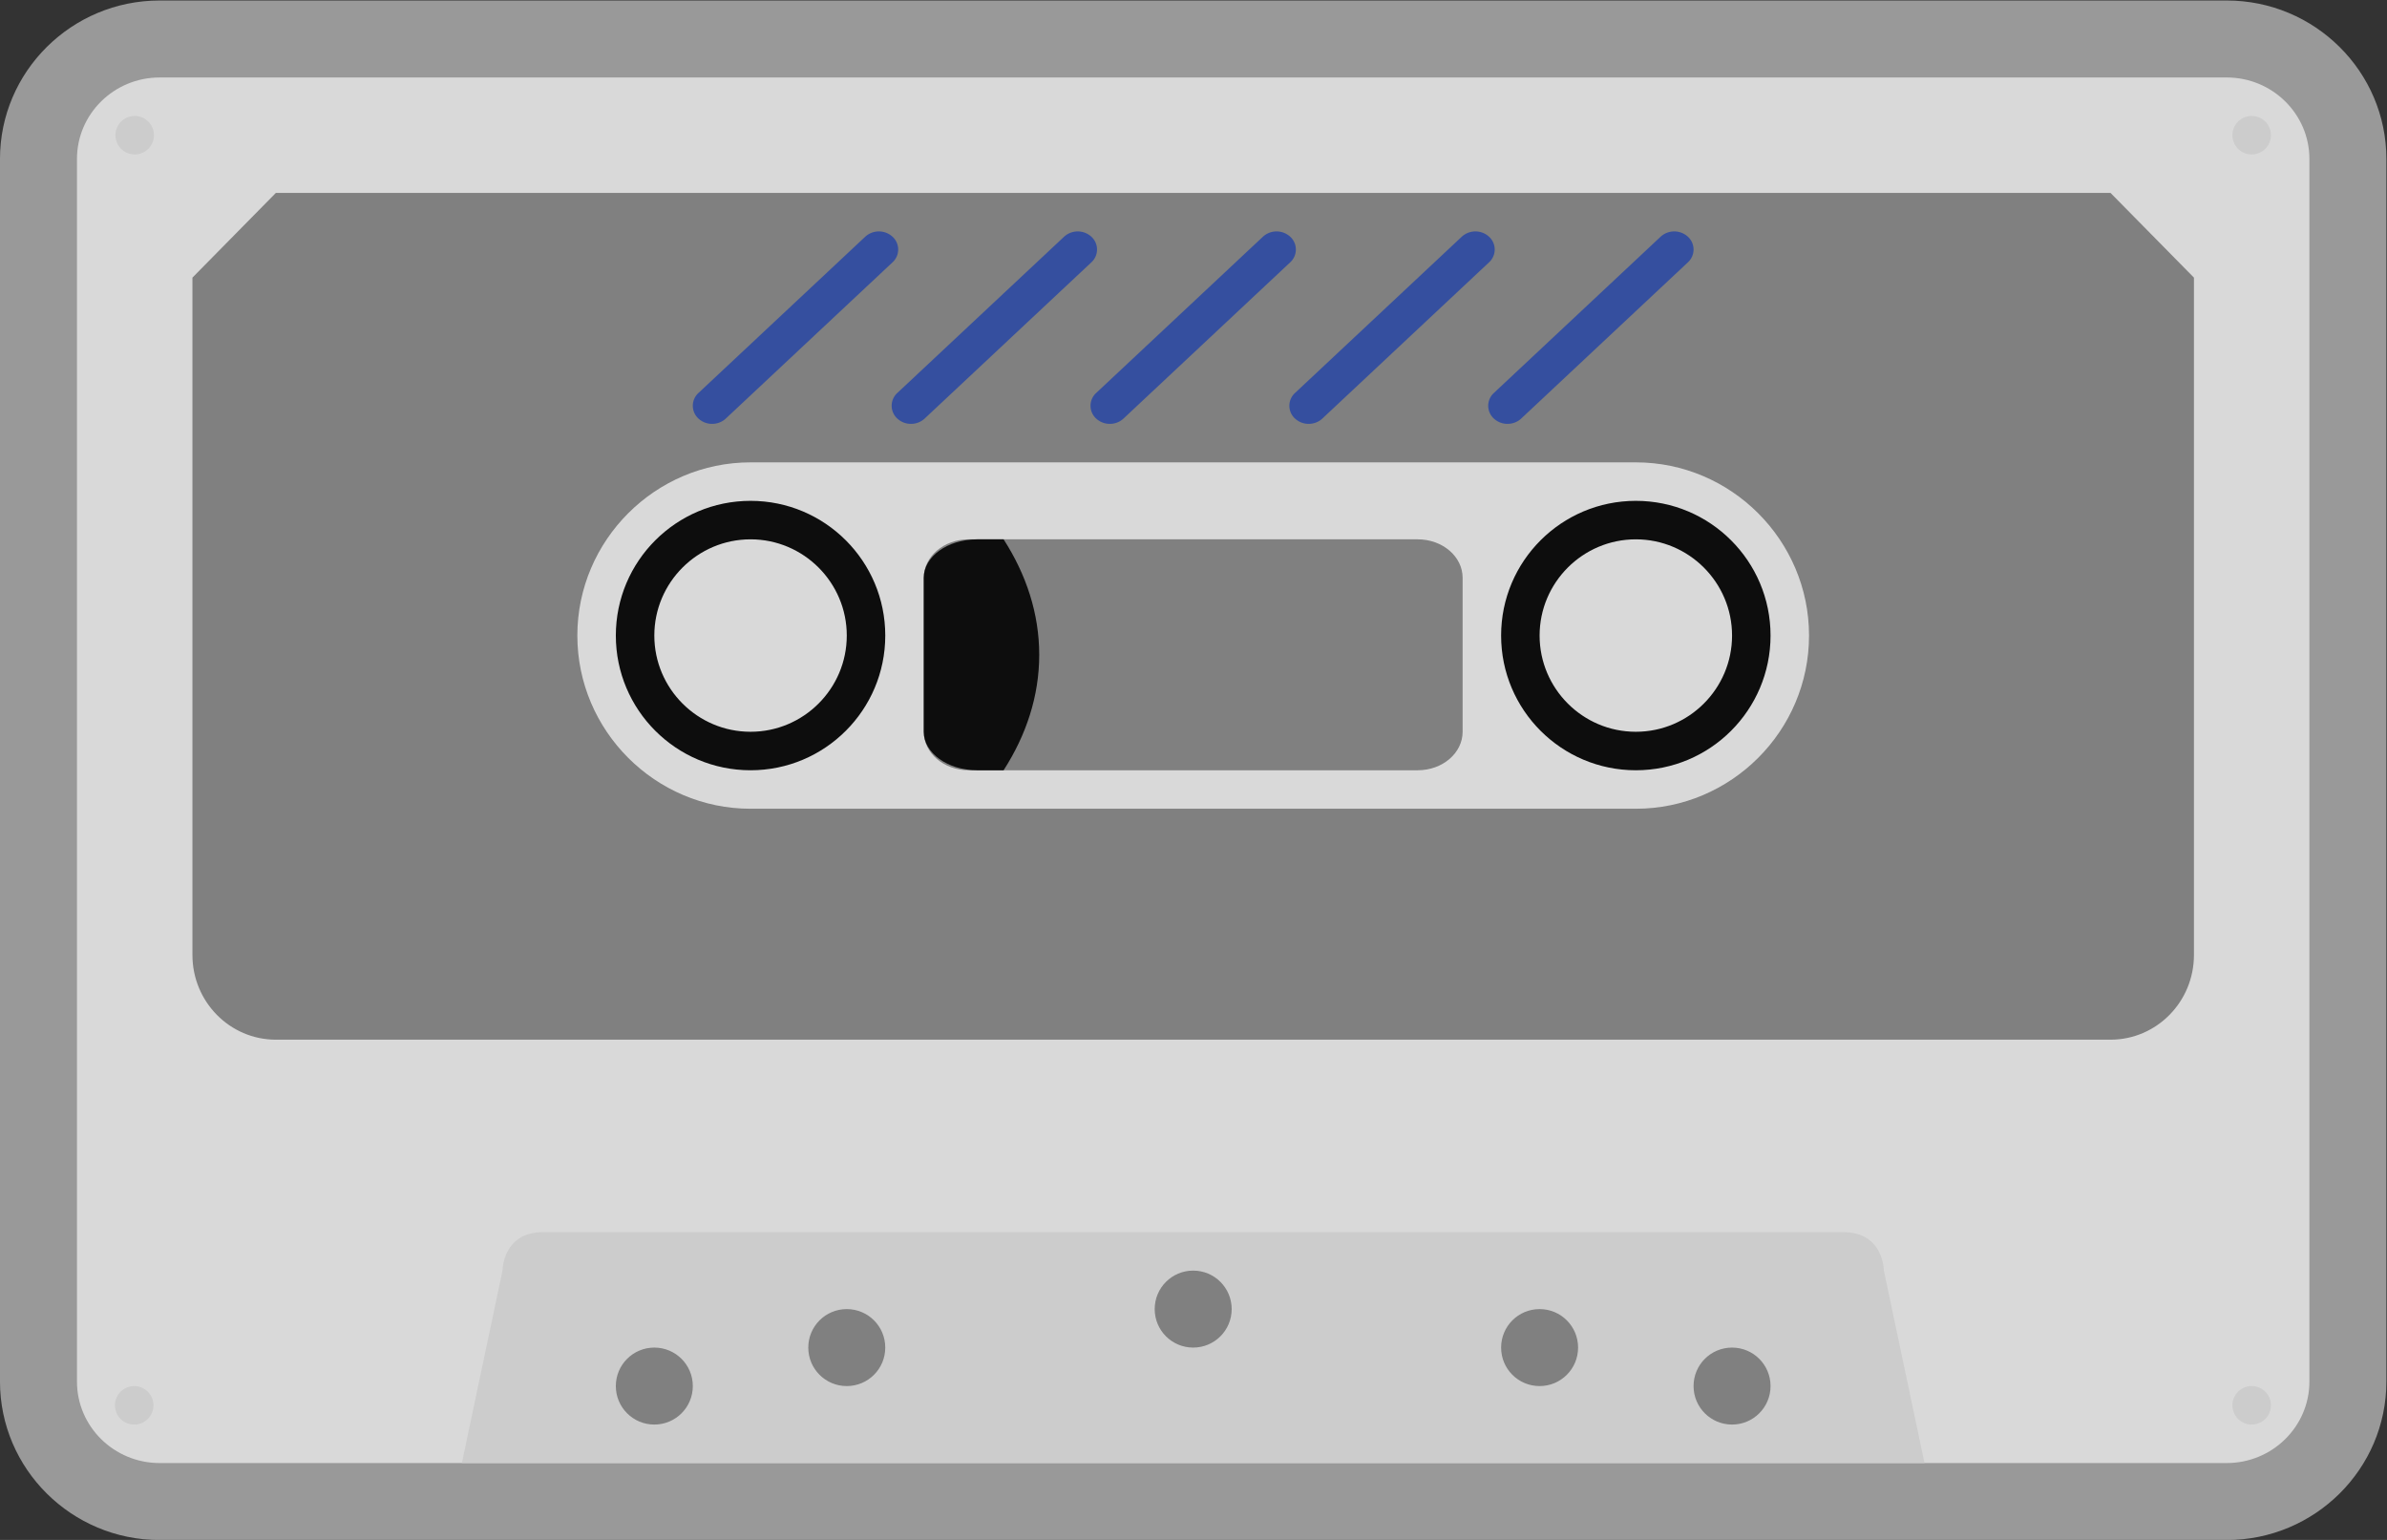 <svg xmlns="http://www.w3.org/2000/svg" width="330.666" height="213.333"><rect width="100%" height="100%" fill="#333333" stroke="none"/><clipPath id="a"><path d="M0 256h256V0H0z"/></clipPath><clipPath id="b"><path d="M4 208h248V48H4z"/></clipPath><g clip-path="url(#a)" transform="matrix(1.333 0 0 -1.333 -5.334 277.333)"><g clip-path="url(#b)" opacity=".5"><path fill="#fff" d="M235.408 208H20.593C11.443 208 4 200.611 4 191.529V64.471C4 55.389 11.444 48 20.593 48h214.814C244.557 48 252 55.389 252 64.471v127.058c0 9.082-7.444 16.471-16.593 16.471"/></g><path fill="#d9d9d9" d="M174 128c-7.728 0-14 6.268-14 14s6.272 14 14 14 14-6.267 14-14-6.272-14-14-14m-92 0c-7.728 0-14 6.267-14 14s6.272 14 14 14 14-6.267 14-14-6.272-14-14-14m153.407 72H20.593C15.85 200 12 196.205 12 191.529V64.471C12 59.795 15.85 56 20.593 56h214.814c4.743 0 8.593 3.795 8.593 8.471v127.058c0 4.676-3.85 8.471-8.593 8.471"/><path fill="gray" d="M174 128c-7.728 0-14 6.267-14 14s6.272 14 14 14 14-6.267 14-14-6.272-14-14-14m-92 0c-7.728 0-14 6.267-14 14s6.272 14 14 14 14-6.267 14-14-6.272-14-14-14m141.333 60H32.667L24 179.2v-70.4c0-4.858 3.883-8.8 8.667-8.8h190.666c4.784 0 8.667 3.942 8.667 8.8v70.4z"/><path fill="#d9d9d9" d="M174 124H82c-9.9 0-18 8.1-18 18s8.1 18 18 18h92c9.9 0 18-8.1 18-18s-8.1-18-18-18"/><path fill="#ccc" d="M199.778 76s0 4-4.235 4H60.445c-4.223 0-4.223-4-4.223-4L52 56h152z"/><path fill="gray" d="M72 60c-2.212 0-4 1.788-4 4s1.788 4 4 4 4-1.788 4-4-1.788-4-4-4m20 4c-2.212 0-4 1.788-4 4s1.788 4 4 4 4-1.788 4-4-1.788-4-4-4m36 4c-2.212 0-4 1.788-4 4s1.788 4 4 4 4-1.788 4-4-1.788-4-4-4m36-4c-2.212 0-4 1.788-4 4s1.788 4 4 4 4-1.788 4-4-1.788-4-4-4m20-4c-2.212 0-4 1.788-4 4s1.788 4 4 4 4-1.788 4-4-1.788-4-4-4"/><path fill="#ccc" d="M18.035 60a2 2 0 1 0-.07 3.998 2 2 0 0 0 .07-3.998M18 192a2 2 0 1 0 .001 4.001A2 2 0 0 0 18 192M238 60a2 2 0 1 0 .001 4.001A2 2 0 0 0 238 60m0 132a2 2 0 1 0 .001 4.001A2 2 0 0 0 238 192"/><path fill="#0d0d0d" d="M82 156c-7.728 0-14-6.267-14-14s6.272-14 14-14 14 6.267 14 14-6.272 14-14 14m0-4c5.514 0 10-4.486 10-10s-4.486-10-10-10-10 4.486-10 10 4.486 10 10 10m92 4c-7.728 0-14-6.267-14-14s6.272-14 14-14 14 6.267 14 14-6.272 14-14 14m0-4c5.514 0 10-4.486 10-10s-4.486-10-10-10-10 4.486-10 10 4.486 10 10 10"/><path fill="gray" d="M156 132c0-2.212-2.086-4-4.667-4h-46.666c-2.58 0-4.667 1.788-4.667 4v16c0 2.212 2.086 4 4.667 4h46.666c2.581 0 4.667-1.788 4.667-4z"/><path fill="#0d0d0d" d="M100 148v-16c0-2.212 2.486-4 5.561-4h2.737c2.352 3.654 3.702 7.709 3.702 12s-1.35 8.346-3.702 12h-2.737c-3.075 0-5.561-1.788-5.561-4"/><path fill="#354f9f" d="M96.755 183.449a2.1 2.1 0 0 1-2.838 0l-17.33-16.238a1.8 1.8 0 0 1 0-2.66 2.07 2.07 0 0 1 1.42-.551c.514 0 1.027.184 1.419.55l17.329 16.239a1.8 1.8 0 0 1 0 2.66m20.665 0a2.1 2.1 0 0 1-2.838 0l-17.33-16.238a1.8 1.8 0 0 1 0-2.66 2.07 2.07 0 0 1 1.42-.551c.514 0 1.027.184 1.419.55l17.329 16.239a1.8 1.8 0 0 1 0 2.66m20.663 0a2.1 2.1 0 0 1-2.838 0l-17.327-16.238a1.8 1.8 0 0 1 0-2.66 2.07 2.07 0 0 1 1.419-.551c.514 0 1.027.184 1.419.55l17.327 16.239a1.8 1.8 0 0 1 0 2.66m20.664 0a2.1 2.1 0 0 1-2.838 0l-17.327-16.238a1.8 1.8 0 0 1 0-2.66 2.07 2.07 0 0 1 1.42-.551c.513 0 1.026.184 1.418.55l17.327 16.239a1.8 1.8 0 0 1 0 2.66m20.665 0a2.1 2.1 0 0 1-2.838 0l-17.327-16.238a1.8 1.8 0 0 1 0-2.66 2.07 2.07 0 0 1 1.419-.551c.514 0 1.027.184 1.419.55l17.327 16.239a1.8 1.8 0 0 1 0 2.66"/></g></svg>